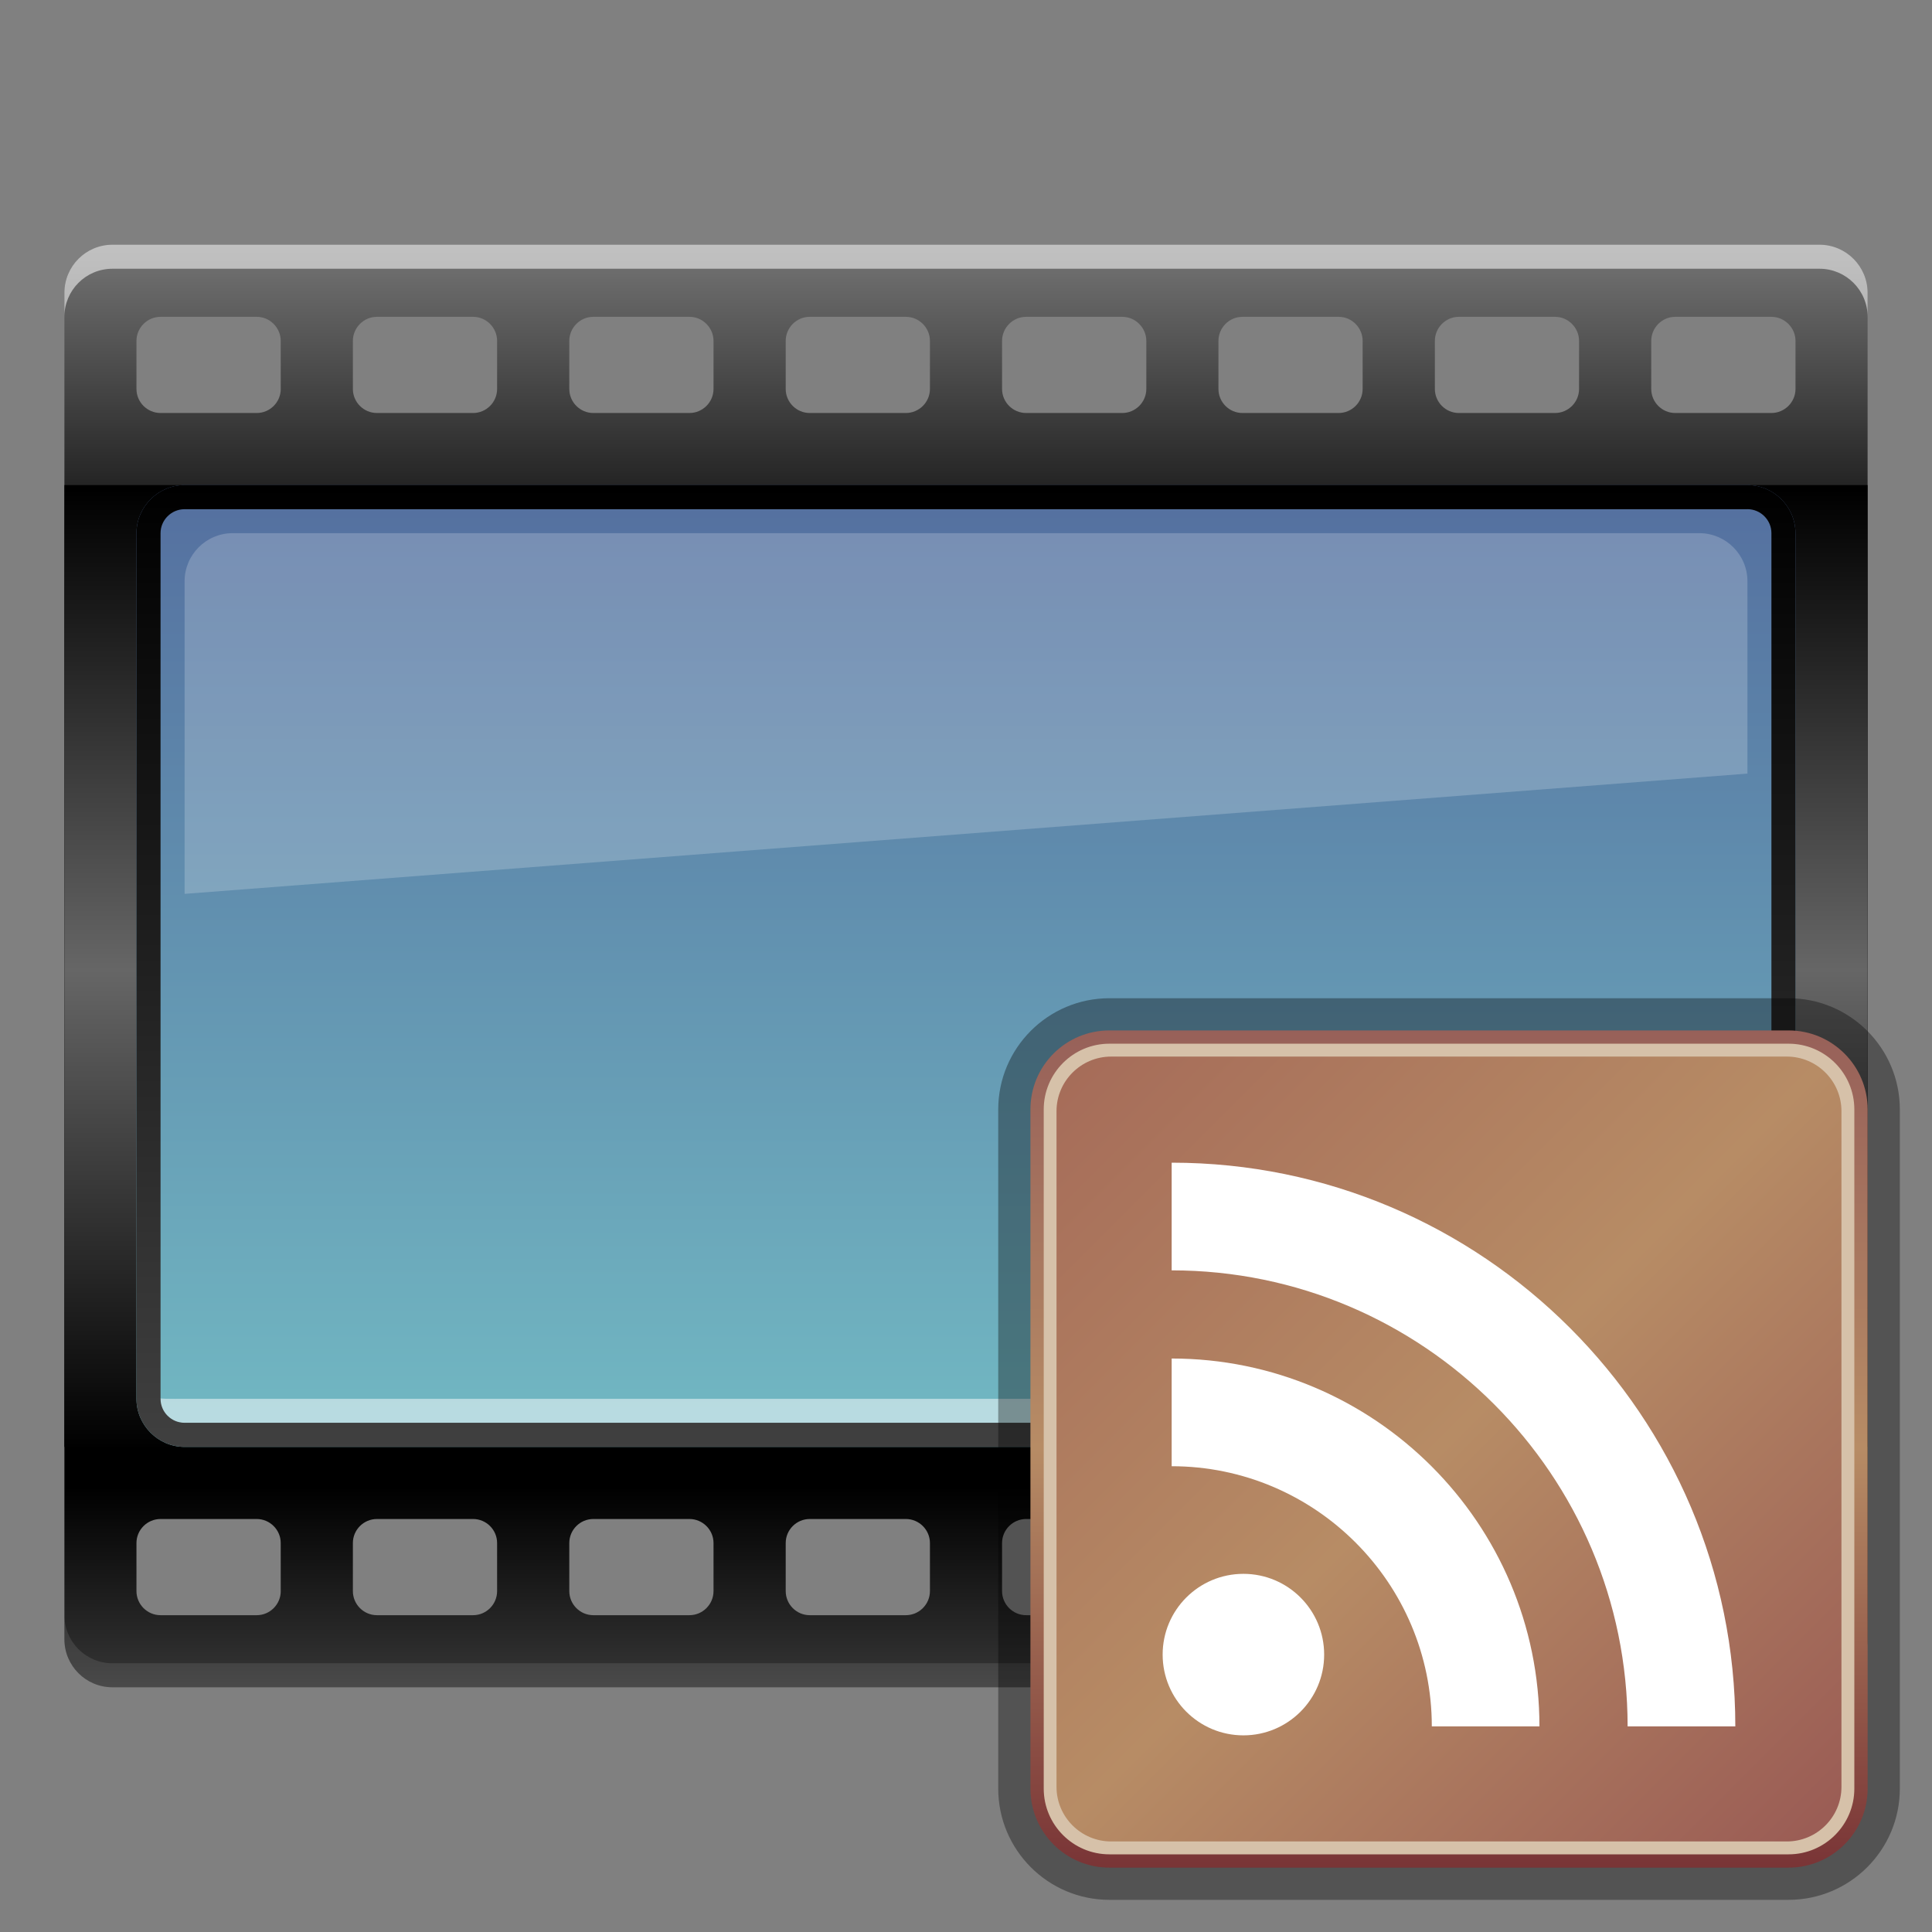<?xml version="1.0" encoding="UTF-8"?>
<!DOCTYPE svg PUBLIC "-//W3C//DTD SVG 1.1 Tiny//EN" "http://www.w3.org/Graphics/SVG/1.1/DTD/svg11-tiny.dtd">
<svg baseProfile="tiny" height="60" viewBox="0 0 60 60" width="60" xmlns="http://www.w3.org/2000/svg" xmlns:xlink="http://www.w3.org/1999/xlink">
<rect x="0" y="0" width="60" height="60" fill="#808080" stroke="none"/>
<g>
<rect fill="none" height="60" width="60"/>
<linearGradient gradientTransform="matrix(1 0 0 -1 2194 3656.947)" gradientUnits="userSpaceOnUse" id="SVGID_1_" x1="-2164" x2="-2164" y1="3649.348" y2="3604.547">
<stop offset="0" style="stop-color:#757575"/>
<stop offset="0.242" style="stop-color:#000000"/>
<stop offset="0.861" style="stop-color:#000000"/>
<stop offset="1" style="stop-color:#363636"/>
</linearGradient>
<path d="M56.506,7.6H3.493C2.666,7.6,2,8.27,2,9.094v41.813C2,51.732,2.666,52.4,3.493,52.4h53.013  C57.33,52.4,58,51.732,58,50.906V9.094C58,8.27,57.33,7.6,56.506,7.6z M8.719,49.413c0,0.412-0.336,0.748-0.745,0.748H4.986  c-0.412,0-0.748-0.336-0.748-0.748V47.92c0-0.41,0.336-0.746,0.748-0.746h2.987c0.409,0,0.745,0.336,0.745,0.746V49.413z   M8.719,12.08c0,0.41-0.336,0.746-0.745,0.746H4.986c-0.412,0-0.748-0.336-0.748-0.746v-1.493c0-0.409,0.336-0.748,0.748-0.748  h2.987c0.409,0,0.745,0.339,0.745,0.748V12.08z M15.438,49.413c0,0.412-0.335,0.748-0.745,0.748h-2.987  c-0.412,0-0.747-0.336-0.747-0.748V47.92c0-0.41,0.335-0.746,0.747-0.746h2.987c0.41,0,0.745,0.336,0.745,0.746V49.413z   M15.438,12.08c0,0.41-0.335,0.746-0.745,0.746h-2.987c-0.412,0-0.747-0.336-0.747-0.746v-1.493c0-0.409,0.335-0.748,0.747-0.748  h2.987c0.41,0,0.745,0.339,0.745,0.748V12.08z M22.159,49.413c0,0.412-0.337,0.748-0.747,0.748h-2.986  c-0.41,0-0.746-0.336-0.746-0.748V47.92c0-0.41,0.335-0.746,0.746-0.746h2.986c0.41,0,0.747,0.336,0.747,0.746V49.413z   M22.159,12.08c0,0.41-0.337,0.746-0.747,0.746h-2.986c-0.41,0-0.746-0.336-0.746-0.746v-1.493c0-0.409,0.335-0.748,0.746-0.748  h2.986c0.41,0,0.747,0.339,0.747,0.748V12.08z M28.88,49.413c0,0.412-0.337,0.748-0.747,0.748h-2.986  c-0.411,0-0.746-0.336-0.746-0.748V47.92c0-0.41,0.335-0.746,0.746-0.746h2.986c0.41,0,0.747,0.336,0.747,0.746V49.413z   M28.88,12.08c0,0.41-0.337,0.746-0.747,0.746h-2.986c-0.411,0-0.746-0.336-0.746-0.746v-1.493c0-0.409,0.335-0.748,0.746-0.748  h2.986c0.41,0,0.747,0.339,0.747,0.748V12.08z M35.6,49.413c0,0.412-0.338,0.748-0.747,0.748h-2.985  c-0.412,0-0.748-0.336-0.748-0.748V47.92c0-0.41,0.336-0.746,0.748-0.746h2.985c0.409,0,0.747,0.336,0.747,0.746V49.413z   M35.6,12.08c0,0.41-0.338,0.746-0.747,0.746h-2.985c-0.412,0-0.748-0.336-0.748-0.746v-1.493c0-0.409,0.336-0.748,0.748-0.748  h2.985c0.409,0,0.747,0.339,0.747,0.748V12.08z M42.318,49.413c0,0.412-0.335,0.748-0.745,0.748h-2.987  c-0.412,0-0.746-0.336-0.746-0.748V47.92c0-0.41,0.334-0.746,0.746-0.746h2.987c0.41,0,0.745,0.336,0.745,0.746V49.413z   M42.318,12.08c0,0.41-0.335,0.746-0.745,0.746h-2.987c-0.412,0-0.746-0.336-0.746-0.746v-1.493c0-0.409,0.334-0.748,0.746-0.748  h2.987c0.41,0,0.745,0.339,0.745,0.748V12.08z M49.039,49.413c0,0.412-0.336,0.748-0.746,0.748h-2.987  c-0.41,0-0.745-0.336-0.745-0.748V47.92c0-0.41,0.335-0.746,0.745-0.746h2.987c0.41,0,0.746,0.336,0.746,0.746V49.413z   M49.039,12.08c0,0.41-0.336,0.746-0.746,0.746h-2.987c-0.41,0-0.745-0.336-0.745-0.746v-1.493c0-0.409,0.335-0.748,0.745-0.748  h2.987c0.41,0,0.746,0.339,0.746,0.748V12.08z M55.761,49.413c0,0.412-0.339,0.748-0.748,0.748h-2.987  c-0.41,0-0.745-0.336-0.745-0.748V47.92c0-0.41,0.335-0.746,0.745-0.746h2.987c0.409,0,0.748,0.336,0.748,0.746V49.413z   M55.761,12.08c0,0.41-0.339,0.746-0.748,0.746h-2.987c-0.41,0-0.745-0.336-0.745-0.746v-1.493c0-0.409,0.335-0.748,0.745-0.748  h2.987c0.409,0,0.748,0.339,0.748,0.748V12.08z" fill="url(#SVGID_1_)"/>
<path d="M56.506,7.6H3.493C2.666,7.6,2,8.27,2,9.094v0.745  c0-0.824,0.666-1.493,1.493-1.493h53.013C57.33,8.346,58,9.015,58,9.839V9.094C58,8.27,57.33,7.6,56.506,7.6z" fill="#FFFFFF" fill-opacity="0.55" stroke-opacity="0.55"/>
<path d="M3.493,52.4h53.013C57.33,52.4,58,51.732,58,50.906v-0.745  c0,0.824-0.67,1.493-1.494,1.493H3.493C2.666,51.654,2,50.985,2,50.161v0.745C2,51.732,2.666,52.4,3.493,52.4z" fill="#FFFFFF" fill-opacity="0.1" stroke-opacity="0.1"/>
<linearGradient gradientTransform="matrix(1 0 0 -1 2194 3656.947)" gradientUnits="userSpaceOnUse" id="SVGID_2_" x1="-2164" x2="-2164" y1="3641.764" y2="3611.893">
<stop offset="0" style="stop-color:#000000"/>
<stop offset="0.5" style="stop-color:#666666"/>
<stop offset="1" style="stop-color:#000000"/>
</linearGradient>
<rect fill="url(#SVGID_2_)" height="29.871" width="56" x="2" y="15.064"/>
<linearGradient gradientTransform="matrix(1 0 0 -1 2194 3656.947)" gradientUnits="userSpaceOnUse" id="SVGID_3_" x1="-2164.001" x2="-2164.001" y1="3612.012" y2="3641.883">
<stop offset="0" style="stop-color:#72B9C3"/>
<stop offset="1" style="stop-color:#546F9F"/>
</linearGradient>
<path d="M55.761,43.441c0,0.821-0.673,1.494-1.493,1.494H5.732c-0.82,0-1.494-0.673-1.494-1.494V16.559  c0-0.819,0.674-1.494,1.494-1.494h48.535c0.82,0,1.493,0.675,1.493,1.494V43.441z" fill="url(#SVGID_3_)"/>
<path d="M54.268,43.441H5.732c-0.82,0-1.494,0.074-1.494-0.748l0,0  c0,0.822,0.674,1.493,1.494,1.493h48.535c0.82,0,1.493-0.671,1.493-1.493l0,0C55.761,43.516,55.088,43.441,54.268,43.441z" fill="#FFFFFF" fill-opacity="0.5" stroke-opacity="0.5"/>
<linearGradient gradientTransform="matrix(1 0 0 -1 2194 3656.947)" gradientUnits="userSpaceOnUse" id="SVGID_4_" x1="-2164.001" x2="-2164.001" y1="3641.883" y2="3611.893">
<stop offset="0" style="stop-color:#000000"/>
<stop offset="1" style="stop-color:#404040"/>
</linearGradient>
<path d="M54.268,15.813c0.41,0,0.745,0.336,0.745,0.745v26.883c0,0.412-0.335,0.745-0.745,0.745H5.732  c-0.411,0-0.746-0.333-0.746-0.745V16.559c0-0.409,0.335-0.745,0.746-0.745H54.268 M54.268,15.064H5.732  c-0.82,0-1.494,0.675-1.494,1.494v26.883c0,0.821,0.674,1.494,1.494,1.494h48.535c0.82,0,1.493-0.673,1.493-1.494V16.559  C55.761,15.739,55.088,15.064,54.268,15.064L54.268,15.064z" fill="url(#SVGID_4_)"/>
<path d="M54.268,24.025v-5.974c0-0.824-0.67-1.493-1.494-1.493H7.226  c-0.824,0-1.493,0.669-1.493,1.493v9.709L54.268,24.025z" fill="#FFFFFF" fill-opacity="0.2" stroke-opacity="0.2"/>
<rect fill="none" height="60" width="60"/>
</g>
<g transform="matrix(1 0 0 1 30 30)">
<rect fill="none" height="30" width="30"/>
<rect fill="none" height="30" width="30"/>
<path d="M4.452,29.001c-1.903,0-3.451-1.549-3.451-3.453V4.453c0-1.903,1.548-3.452,3.451-3.452h21.095  c1.905,0,3.454,1.548,3.454,3.452v21.095c0,1.904-1.549,3.453-3.454,3.453H4.452z" fill-opacity="0.35" stroke-opacity="0.35"/>
<path d="M27.932,25.493c0,1.346-1.092,2.438-2.44,2.438H4.508c-1.347,0-2.438-1.093-2.438-2.438V4.509  c0-1.348,1.091-2.44,2.438-2.44h20.983c1.348,0,2.44,1.093,2.44,2.44V25.493z" fill="#D6C1A9"/>
<linearGradient gradientTransform="matrix(1 0 0 -1 2194 3347.664)" gradientUnits="userSpaceOnUse" id="SVGID_1__" x1="-2190.802" x2="-2167.489" y1="3344.467" y2="3321.153">
<stop offset="0" style="stop-color:#A66C59"/>
<stop offset="0.5" style="stop-color:#B78C65"/>
<stop offset="1" style="stop-color:#9B5D55"/>
</linearGradient>
<path d="M4.508,27.188c-0.935,0-1.697-0.761-1.697-1.695V4.509c0-0.937,0.763-1.696,1.697-1.696h20.983  c0.937,0,1.697,0.762,1.697,1.696v20.984c0,0.935-0.76,1.695-1.697,1.695H4.508z" fill="url(#SVGID_1__)"/>
<linearGradient gradientTransform="matrix(1 0 0 -1 2194 3347.664)" gradientUnits="userSpaceOnUse" id="SVGID_2__" x1="-2178.999" x2="-2178.999" y1="3345.792" y2="3319.638">
<stop offset="0" style="stop-color:#976059"/>
<stop offset="0.5" style="stop-color:#B78C65"/>
<stop offset="1" style="stop-color:#793436"/>
</linearGradient>
<path d="M25.547,2.413c1.125,0,2.041,0.916,2.041,2.04v21.095c0,1.124-0.917,2.04-2.041,2.04H4.452  c-1.124,0-2.038-0.916-2.038-2.04V4.453c0-1.124,0.915-2.04,2.038-2.04H25.547 M25.547,2.001H4.452  c-1.353,0-2.451,1.098-2.451,2.452v21.095c0,1.354,1.098,2.453,2.451,2.453h21.095c1.354,0,2.454-1.1,2.454-2.453V4.453  C28.001,3.099,26.901,2.001,25.547,2.001L25.547,2.001z" fill="url(#SVGID_2__)"/>
<circle cx="8.615" cy="21.385" fill="#FFFFFF" r="2.508"/>
<path d="M20.547,23.614h3.345c0-9.651-7.854-17.506-17.505-17.506v3.344C14.196,9.453,20.547,15.805,20.547,23.614z" fill="#FFFFFF"/>
<path d="M14.466,23.614h3.343c0-6.299-5.124-11.424-11.422-11.424v3.345C10.842,15.535,14.466,19.158,14.466,23.614z  " fill="#FFFFFF"/>
</g>
</svg>
